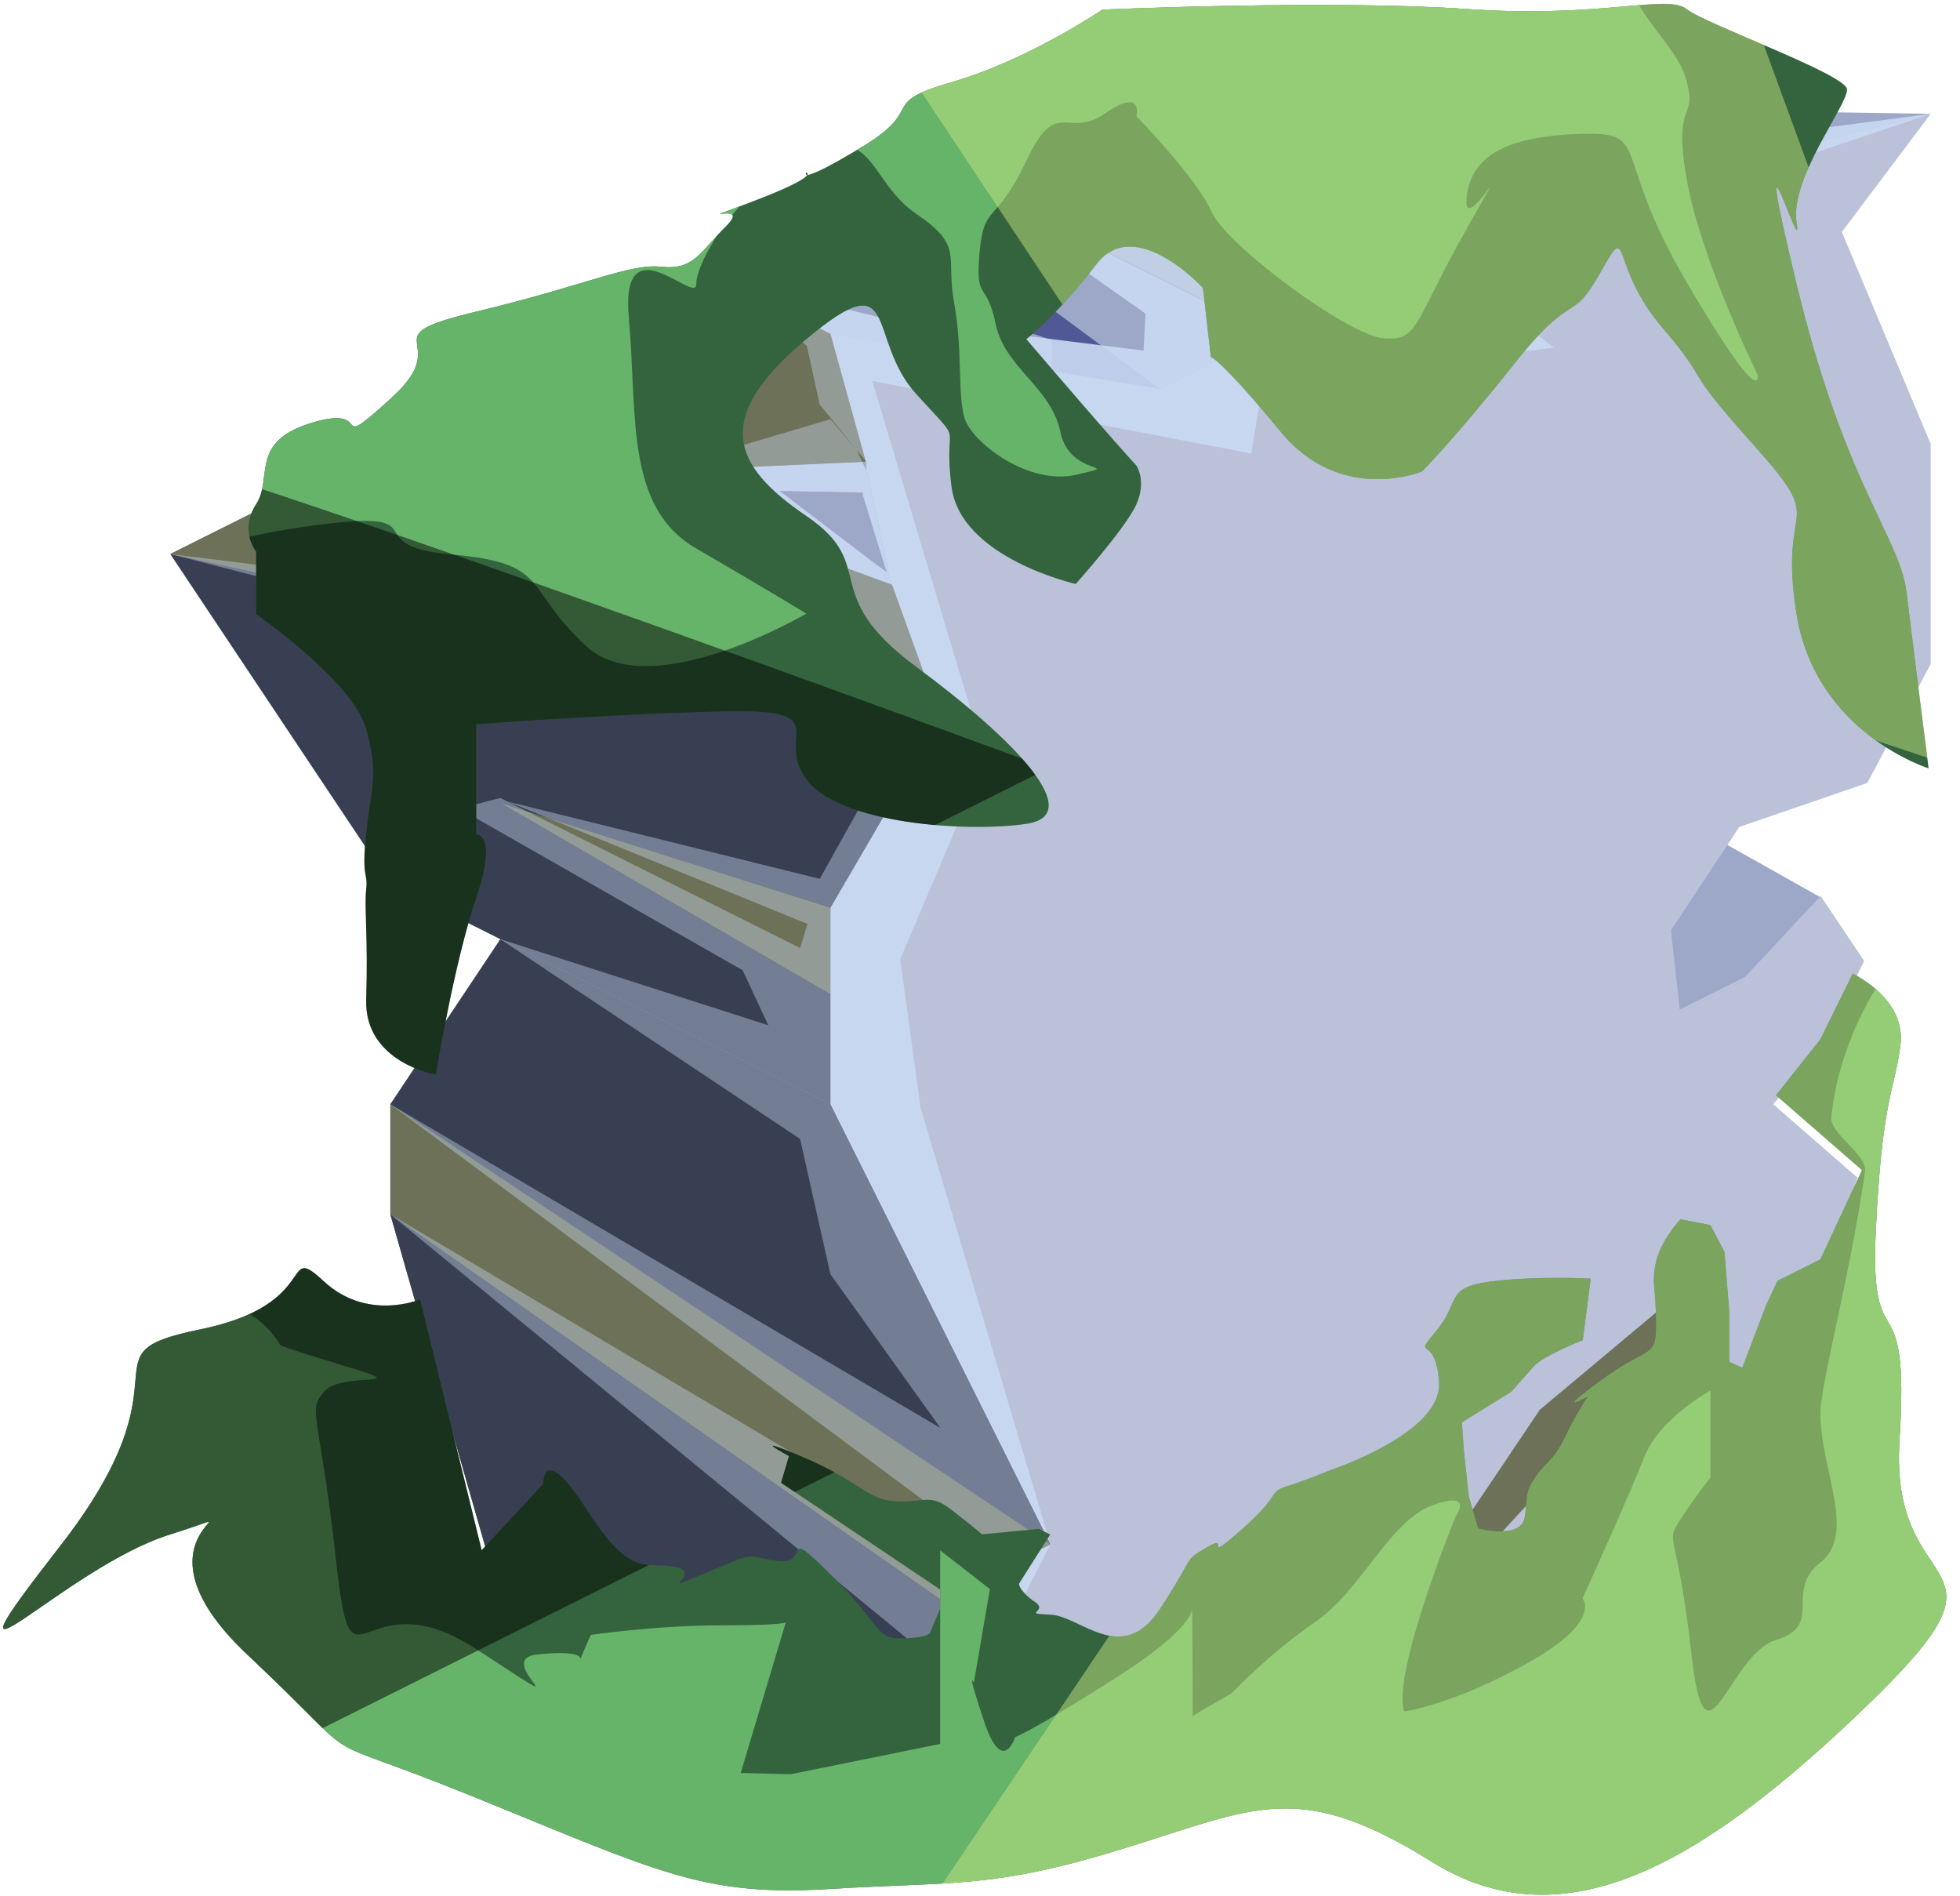 <?xml version="1.0" encoding="UTF-8" standalone="no"?><!DOCTYPE svg PUBLIC "-//W3C//DTD SVG 1.1//EN" "http://www.w3.org/Graphics/SVG/1.1/DTD/svg11.dtd"><svg width="100%" height="100%" viewBox="0 0 91 88" version="1.1" xmlns="http://www.w3.org/2000/svg" xmlns:xlink="http://www.w3.org/1999/xlink" xml:space="preserve" xmlns:serif="http://www.serif.com/" style="fill-rule:evenodd;clip-rule:evenodd;stroke-linejoin:round;stroke-miterlimit:1.414;"><g id="Runestone_mossy_4"><g id="F_Runestone_grass_runes_4"><g id="F_Runestone_runes_4"><g><g><path d="M69.817,4.978l19.822,0.306l-20.434,5.108l-23.436,-6.609l24.048,1.195Z" style="fill:#9da8c9;"/><clipPath id="_clip1"><path d="M69.817,4.978l19.822,0.306l-20.434,5.108l-23.436,-6.609l24.048,1.195Z"/></clipPath><g clip-path="url(#_clip1)"><path d="M45.843,3.82l23.362,4.146l20.434,-2.682l-18.32,6.165l-2.114,2.453l2.952,2.236l-5.594,0.683l-2.467,2.242l-5.108,-3.562l-0.889,5.553l-17.598,-3.367l5.248,17.548l-3.954,9.296l0.943,6.876l6.033,20.287l-2.082,4.068l0.641,5.429l-24.102,-6.942l20.434,3.566l-1.612,-1.806l-23.93,-19.64l24.704,14.651l1.548,-0.258l-26.252,-19.502l25.542,15.029l-5.108,-7.14l-1.407,-6.28l-13.919,-9.271l12.442,3.996l-1.19,-2.553l-13.152,-7.502l1.9,-0.498l13.919,6.968l0.344,-1.118l-13.931,-5.684l14.501,3.59l3.571,-6.401l-33.729,-8.678l32.759,4.054l-2.108,-2.33l-5.109,-1.239l0,-5.23l5.109,-1.514l1.698,1.999l-0.177,1.402l-3.876,-0.07l4.299,3.276l0.669,0.494l-1.109,-3.584l0.15,-1.17l-0.431,-0.907l-1.724,-2.127l-0.596,-2.723l-4.012,-3.103l7.516,1.812l12.133,1.517l0.088,-1.718l-9.52,-6.719l17.295,6.678l0.505,-1.104l3.947,1.145l0.78,-2.657l-20.346,-8.08Z" style="fill:#cadaf3;fill-opacity:0.9;"/></g><path d="M69.205,71.694l-5.109,-2.554l10.217,-15.325l5.871,4.799l-3.316,6.695l-7.663,6.385Z" style="fill:#6c7157;"/><clipPath id="_clip2"><path d="M69.205,71.694l-5.109,-2.554l10.217,-15.325l5.871,4.799l-3.316,6.695l-7.663,6.385Z"/></clipPath><g clip-path="url(#_clip2)"><path d="M45.843,3.82l23.362,4.146l20.434,-2.682l-18.32,6.165l-2.114,2.453l2.952,2.236l-5.594,0.683l-2.467,2.242l-5.108,-3.562l-0.889,5.553l-17.598,-3.367l5.248,17.548l-3.954,9.296l0.943,6.876l6.033,20.287l-2.082,4.068l0.641,5.429l-24.102,-6.942l20.434,3.566l-1.612,-1.806l-23.93,-19.64l24.704,14.651l1.548,-0.258l-26.252,-19.502l25.542,15.029l-5.108,-7.14l-1.407,-6.28l-13.919,-9.271l12.442,3.996l-1.19,-2.553l-13.152,-7.502l1.9,-0.498l13.919,6.968l0.344,-1.118l-13.931,-5.684l14.501,3.59l3.571,-6.401l-33.729,-8.678l32.759,4.054l-2.108,-2.33l-5.109,-1.239l0,-5.23l5.109,-1.514l1.698,1.999l-0.177,1.402l-3.876,-0.07l4.299,3.276l0.669,0.494l-1.109,-3.584l0.15,-1.17l-0.431,-0.907l-1.724,-2.127l-0.596,-2.723l-4.012,-3.103l7.516,1.812l12.133,1.517l0.088,-1.718l-9.52,-6.719l17.295,6.678l0.505,-1.104l3.947,1.145l0.78,-2.657l-20.346,-8.08Z" style="fill:#cadaf3;fill-opacity:0.9;"/></g><path d="M84.53,41.657l-7.795,-4.379l-8.18,4.09l10.867,8.418l5.108,-8.129Z" style="fill:#9da8c9;"/><clipPath id="_clip3"><path d="M84.53,41.657l-7.795,-4.379l-8.18,4.09l10.867,8.418l5.108,-8.129Z"/></clipPath><g clip-path="url(#_clip3)"><path d="M45.843,3.82l23.362,4.146l20.434,-2.682l-18.32,6.165l-2.114,2.453l2.952,2.236l-5.594,0.683l-2.467,2.242l-5.108,-3.562l-0.889,5.553l-17.598,-3.367l5.248,17.548l-3.954,9.296l0.943,6.876l6.033,20.287l-2.082,4.068l0.641,5.429l-24.102,-6.942l20.434,3.566l-1.612,-1.806l-23.93,-19.64l24.704,14.651l1.548,-0.258l-26.252,-19.502l25.542,15.029l-5.108,-7.14l-1.407,-6.28l-13.919,-9.271l12.442,3.996l-1.19,-2.553l-13.152,-7.502l1.9,-0.498l13.919,6.968l0.344,-1.118l-13.931,-5.684l14.501,3.59l3.571,-6.401l-33.729,-8.678l32.759,4.054l-2.108,-2.33l-5.109,-1.239l0,-5.23l5.109,-1.514l1.698,1.999l-0.177,1.402l-3.876,-0.07l4.299,3.276l0.669,0.494l-1.109,-3.584l0.15,-1.17l-0.431,-0.907l-1.724,-2.127l-0.596,-2.723l-4.012,-3.103l7.516,1.812l12.133,1.517l0.088,-1.718l-9.52,-6.719l17.295,6.678l0.505,-1.104l3.947,1.145l0.78,-2.657l-20.346,-8.08Z" style="fill:#cadaf3;fill-opacity:0.9;"/></g><path d="M43.662,7.838l-10.217,5.108l-25.542,12.772l28.069,3.817l6.39,1.254l11.517,-12.734l5.109,-2.554l-15.326,-7.663Z" style="fill:#9da8c9;"/><clipPath id="_clip4"><path d="M43.662,7.838l-10.217,5.108l-25.542,12.772l28.069,3.817l6.39,1.254l11.517,-12.734l5.109,-2.554l-15.326,-7.663Z"/></clipPath><g clip-path="url(#_clip4)"><path d="M67.899,79.85l-1.96,-9.995l5.98,-11.069l7.577,-3.788l-6.123,-2.048l-2.104,3.043l-0.404,-14.339l13.739,-12.438l-5.108,2.956l-5.109,2.34l-13.166,16.456l2.949,6.584l1.444,4.386l-1.444,7.794l-11.562,8.926l-13.98,3.142l-20.435,-3.325l20.435,-3.043l-10.217,-1.637l0,-6.157l-2.864,2.709l-7.354,-9.236l-3.729,-15.762l17.402,11.376l4.121,4.701l-0.319,-4.949l-2.149,-4.034l-13.599,-6.799l-4.272,-4.7l5.058,-5.124l11.419,1.995l-2.775,-2.782l-6.048,-1.383l-5.109,-3.079l0,1.847l-6.385,0.23l-7.387,-6.524l12.022,-7.761l10.29,6.822l0.046,-3.48l4.17,-1.198l-6.633,-7.176l14.312,-0.986l10.217,3.448l0,2.094l-2.755,7.837l-2.354,22.703l1.723,4.878l1.082,-9.676l2.304,-14.174l13.721,-6.861l-8.613,-4.461l-13.524,-10.013l8.416,-9.316l19.411,4.597l29.873,-0.389l-25.294,11.673l-1.724,6.773l3.276,0.334l0,-5.108l15.326,-5.201l19.255,-12.09l-80.557,-4.781l-32.159,44.306l19.562,50.649l52.085,-9.717" style="fill:#303880;fill-opacity:0.7;"/><path d="M45.843,3.82l23.362,4.146l20.434,-2.682l-18.32,6.165l-2.114,2.453l2.952,2.236l-5.594,0.683l-2.467,2.242l-5.108,-3.562l-0.889,5.553l-17.598,-3.367l5.248,17.548l-3.954,9.296l0.943,6.876l6.033,20.287l-2.082,4.068l0.641,5.429l-24.102,-6.942l20.434,3.566l-1.612,-1.806l-23.93,-19.64l24.704,14.651l1.548,-0.258l-26.252,-19.502l25.542,15.029l-5.108,-7.14l-1.407,-6.28l-13.919,-9.271l12.442,3.996l-1.19,-2.553l-13.152,-7.502l1.9,-0.498l13.919,6.968l0.344,-1.118l-13.931,-5.684l14.501,3.59l3.571,-6.401l-33.729,-8.678l32.759,4.054l-2.108,-2.33l-5.109,-1.239l0,-5.23l5.109,-1.514l1.698,1.999l-0.177,1.402l-3.876,-0.07l4.299,3.276l0.669,0.494l-1.109,-3.584l0.15,-1.17l-0.431,-0.907l-1.724,-2.127l-0.596,-2.723l-4.012,-3.103l7.516,1.812l12.133,1.517l0.088,-1.718l-9.52,-6.719l17.295,6.678l0.505,-1.104l3.947,1.145l0.78,-2.657l-20.346,-8.08Z" style="fill:#cadaf3;fill-opacity:0.9;"/></g><path d="M89.639,5.284l-20.434,5.108l-10.217,5.109l-5.109,2.554l-15.325,-2.554l-8.822,6.915l6.238,7.118l-14.466,7.034l17.05,14.692l5.108,12.772l-5.108,-2.555l5.108,12.772l3.753,6.985l2.172,-2.841l9.401,-1.59l7.325,-3.663l5.18,-7.698l7.929,-6.634l-5.109,7.345l-5.108,5.541l13.112,-6.556l3.926,-10.467l-3.918,-3.411l2.205,-2.554l2.021,-4.098l-2.021,-3.013l-3.514,3.76l-3.025,1.512l-0.411,-3.678l3.173,-4.802l5.941,-2.041l2.945,-5.52l0,-10.217l-4.124,-9.84l4.124,-5.485Z" style="fill:#bac1d8;"/><clipPath id="_clip5"><path d="M89.639,5.284l-20.434,5.108l-10.217,5.109l-5.109,2.554l-15.325,-2.554l-8.822,6.915l6.238,7.118l-14.466,7.034l17.05,14.692l5.108,12.772l-5.108,-2.555l5.108,12.772l3.753,6.985l2.172,-2.841l9.401,-1.59l7.325,-3.663l5.18,-7.698l7.929,-6.634l-5.109,7.345l-5.108,5.541l13.112,-6.556l3.926,-10.467l-3.918,-3.411l2.205,-2.554l2.021,-4.098l-2.021,-3.013l-3.514,3.76l-3.025,1.512l-0.411,-3.678l3.173,-4.802l5.941,-2.041l2.945,-5.52l0,-10.217l-4.124,-9.84l4.124,-5.485Z"/></clipPath><g clip-path="url(#_clip5)"><path d="M45.843,3.82l23.362,4.146l20.434,-2.682l-18.32,6.165l-2.114,2.453l2.952,2.236l-5.594,0.683l-2.467,2.242l-5.108,-3.562l-0.889,5.553l-17.598,-3.367l5.248,17.548l-3.954,9.296l0.943,6.876l6.033,20.287l-2.082,4.068l0.641,5.429l-24.102,-6.942l20.434,3.566l-1.612,-1.806l-23.93,-19.64l24.704,14.651l1.548,-0.258l-26.252,-19.502l25.542,15.029l-5.108,-7.14l-1.407,-6.28l-13.919,-9.271l12.442,3.996l-1.19,-2.553l-13.152,-7.502l1.9,-0.498l13.919,6.968l0.344,-1.118l-13.931,-5.684l14.501,3.59l3.571,-6.401l-33.729,-8.678l32.759,4.054l-2.108,-2.33l-5.109,-1.239l0,-5.23l5.109,-1.514l1.698,1.999l-0.177,1.402l-3.876,-0.07l4.299,3.276l0.669,0.494l-1.109,-3.584l0.15,-1.17l-0.431,-0.907l-1.724,-2.127l-0.596,-2.723l-4.012,-3.103l7.516,1.812l12.133,1.517l0.088,-1.718l-9.52,-6.719l17.295,6.678l0.505,-1.104l3.947,1.145l0.78,-2.657l-20.346,-8.08Z" style="fill:#cadaf3;fill-opacity:0.9;"/></g><path d="M40.155,21.41l1.208,5.712l-13.026,0.652l1.894,-9.162l6.492,1.082l3.432,1.716Z" style="fill:#9da8c9;"/><clipPath id="_clip6"><path d="M40.155,21.41l1.208,5.712l-13.026,0.652l1.894,-9.162l6.492,1.082l3.432,1.716Z"/></clipPath><g clip-path="url(#_clip6)"><path d="M45.843,3.82l23.362,4.146l20.434,-2.682l-18.32,6.165l-2.114,2.453l2.952,2.236l-5.594,0.683l-2.467,2.242l-5.108,-3.562l-0.889,5.553l-17.598,-3.367l5.248,17.548l-3.954,9.296l0.943,6.876l6.033,20.287l-2.082,4.068l0.641,5.429l-24.102,-6.942l20.434,3.566l-1.612,-1.806l-23.93,-19.64l24.704,14.651l1.548,-0.258l-26.252,-19.502l25.542,15.029l-5.108,-7.14l-1.407,-6.28l-13.919,-9.271l12.442,3.996l-1.19,-2.553l-13.152,-7.502l1.9,-0.498l13.919,6.968l0.344,-1.118l-13.931,-5.684l14.501,3.59l3.571,-6.401l-33.729,-8.678l32.759,4.054l-2.108,-2.33l-5.109,-1.239l0,-5.23l5.109,-1.514l1.698,1.999l-0.177,1.402l-3.876,-0.07l4.299,3.276l0.669,0.494l-1.109,-3.584l0.15,-1.17l-0.431,-0.907l-1.724,-2.127l-0.596,-2.723l-4.012,-3.103l7.516,1.812l12.133,1.517l0.088,-1.718l-9.52,-6.719l17.295,6.678l0.505,-1.104l3.947,1.145l0.78,-2.657l-20.346,-8.08Z" style="fill:#cadaf3;fill-opacity:0.9;"/></g><path d="M38.554,42.067l0,4.085l-18.262,-6.195l-0.809,-9.812l19.071,11.922Z" style="fill:#6c7157;"/><clipPath id="_clip7"><path d="M38.554,42.067l0,4.085l-18.262,-6.195l-0.809,-9.812l19.071,11.922Z"/></clipPath><g clip-path="url(#_clip7)"><path d="M45.843,3.82l23.362,4.146l20.434,-2.682l-18.32,6.165l-2.114,2.453l2.952,2.236l-5.594,0.683l-2.467,2.242l-5.108,-3.562l-0.889,5.553l-17.598,-3.367l5.248,17.548l-3.954,9.296l0.943,6.876l6.033,20.287l-2.082,4.068l0.641,5.429l-24.102,-6.942l20.434,3.566l-1.612,-1.806l-23.93,-19.64l24.704,14.651l1.548,-0.258l-26.252,-19.502l25.542,15.029l-5.108,-7.14l-1.407,-6.28l-13.919,-9.271l12.442,3.996l-1.19,-2.553l-13.152,-7.502l1.9,-0.498l13.919,6.968l0.344,-1.118l-13.931,-5.684l14.501,3.59l3.571,-6.401l-33.729,-8.678l32.759,4.054l-2.108,-2.33l-5.109,-1.239l0,-5.23l5.109,-1.514l1.698,1.999l-0.177,1.402l-3.876,-0.07l4.299,3.276l0.669,0.494l-1.109,-3.584l0.15,-1.17l-0.431,-0.907l-1.724,-2.127l-0.596,-2.723l-4.012,-3.103l7.516,1.812l12.133,1.517l0.088,-1.718l-9.52,-6.719l17.295,6.678l0.505,-1.104l3.947,1.145l0.78,-2.657l-20.346,-8.08Z" style="fill:#cadaf3;fill-opacity:0.4;"/></g><path d="M33.445,12.946l5.109,2.555l1.643,5.93l-5.669,0.256l0.752,3.207l6.135,2.255l2.247,6.232l-35.759,-7.663l25.542,-12.772Z" style="fill:#6c7157;"/><clipPath id="_clip8"><path d="M33.445,12.946l5.109,2.555l1.643,5.93l-5.669,0.256l0.752,3.207l6.135,2.255l2.247,6.232l-35.759,-7.663l25.542,-12.772Z"/></clipPath><g clip-path="url(#_clip8)"><path d="M67.899,79.85l-1.96,-9.995l5.98,-11.069l7.577,-3.788l-6.123,-2.048l-2.104,3.043l-0.404,-14.339l13.739,-12.438l-5.108,2.956l-5.109,2.34l-13.166,16.456l2.949,6.584l1.444,4.386l-1.444,7.794l-11.562,8.926l-13.98,3.142l-20.435,-3.325l20.435,-3.043l-10.217,-1.637l0,-6.157l-2.864,2.709l-7.354,-9.236l-3.729,-15.762l17.402,11.376l4.121,4.701l-0.319,-4.949l-2.149,-4.034l-13.599,-6.799l-4.272,-4.7l5.058,-5.124l11.419,1.995l-2.775,-2.782l-6.048,-1.383l-5.109,-3.079l0,1.847l-6.385,0.23l-7.387,-6.524l12.022,-7.761l10.29,6.822l0.046,-3.48l4.17,-1.198l-6.633,-7.176l14.312,-0.986l10.217,3.448l0,2.094l-2.755,7.837l-2.354,22.703l1.723,4.878l1.082,-9.676l2.304,-14.174l13.721,-6.861l-8.613,-4.461l-13.524,-10.013l8.416,-9.316l19.411,4.597l29.873,-0.389l-25.294,11.673l-1.724,6.773l3.276,0.334l0,-5.108l15.326,-5.201l19.255,-12.09l-80.557,-4.781l-32.159,44.306l19.562,50.649l52.085,-9.717" style="fill:#303880;fill-opacity:0.7;"/><path d="M45.843,3.82l23.362,4.146l20.434,-2.682l-18.32,6.165l-2.114,2.453l2.952,2.236l-5.594,0.683l-2.467,2.242l-5.108,-3.562l-0.889,5.553l-17.598,-3.367l5.248,17.548l-3.954,9.296l0.943,6.876l6.033,20.287l-2.082,4.068l0.641,5.429l-24.102,-6.942l20.434,3.566l-1.612,-1.806l-23.93,-19.64l24.704,14.651l1.548,-0.258l-26.252,-19.502l25.542,15.029l-5.108,-7.14l-1.407,-6.28l-13.919,-9.271l12.442,3.996l-1.19,-2.553l-13.152,-7.502l1.9,-0.498l13.919,6.968l0.344,-1.118l-13.931,-5.684l14.501,3.59l3.571,-6.401l-33.729,-8.678l32.759,4.054l-2.108,-2.33l-5.109,-1.239l0,-5.23l5.109,-1.514l1.698,1.999l-0.177,1.402l-3.876,-0.07l4.299,3.276l0.669,0.494l-1.109,-3.584l0.15,-1.17l-0.431,-0.907l-1.724,-2.127l-0.596,-2.723l-4.012,-3.103l7.516,1.812l12.133,1.517l0.088,-1.718l-9.52,-6.719l17.295,6.678l0.505,-1.104l3.947,1.145l0.78,-2.657l-20.346,-8.08Z" style="fill:#cadaf3;fill-opacity:0.4;"/></g><path d="M7.903,25.718l35.759,7.663l-5.108,8.757l-15.326,-4.866l15.326,8.88l0,5.108l-20.434,-10.217l-5.109,-7.662l-5.108,-7.663Z" style="fill:#393f53;"/><clipPath id="_clip9"><path d="M7.903,25.718l35.759,7.663l-5.108,8.757l-15.326,-4.866l15.326,8.88l0,5.108l-20.434,-10.217l-5.109,-7.662l-5.108,-7.663Z"/></clipPath><g clip-path="url(#_clip9)"><path d="M45.843,3.82l23.362,4.146l20.434,-2.682l-18.32,6.165l-2.114,2.453l2.952,2.236l-5.594,0.683l-2.467,2.242l-5.108,-3.562l-0.889,5.553l-17.598,-3.367l5.248,17.548l-3.954,9.296l0.943,6.876l6.033,20.287l-2.082,4.068l0.641,5.429l-24.102,-6.942l20.434,3.566l-1.612,-1.806l-23.93,-19.64l24.704,14.651l1.548,-0.258l-26.252,-19.502l25.542,15.029l-5.108,-7.14l-1.407,-6.28l-13.919,-9.271l12.442,3.996l-1.19,-2.553l-13.152,-7.502l1.9,-0.498l13.919,6.968l0.344,-1.118l-13.931,-5.684l14.501,3.59l3.571,-6.401l-33.729,-8.678l32.759,4.054l-2.108,-2.33l-5.109,-1.239l0,-5.23l5.109,-1.514l1.698,1.999l-0.177,1.402l-3.876,-0.07l4.299,3.276l0.669,0.494l-1.109,-3.584l0.15,-1.17l-0.431,-0.907l-1.724,-2.127l-0.596,-2.723l-4.012,-3.103l7.516,1.812l12.133,1.517l0.088,-1.718l-9.52,-6.719l17.295,6.678l0.505,-1.104l3.947,1.145l0.78,-2.657l-20.346,-8.08Z" style="fill:#cadaf3;fill-opacity:0.4;"/></g><path d="M47.286,81.169l-24.058,-6.92l-5.108,-17.88l0,-5.109l30.651,20.434l-5.109,2.555l3.624,6.92Z" style="fill:#6c7157;"/><clipPath id="_clip10"><path d="M47.286,81.169l-24.058,-6.92l-5.108,-17.88l0,-5.109l30.651,20.434l-5.109,2.555l3.624,6.92Z"/></clipPath><g clip-path="url(#_clip10)"><path d="M45.843,3.82l23.362,4.146l20.434,-2.682l-18.32,6.165l-2.114,2.453l2.952,2.236l-5.594,0.683l-2.467,2.242l-5.108,-3.562l-0.889,5.553l-17.598,-3.367l5.248,17.548l-3.954,9.296l0.943,6.876l6.033,20.287l-2.082,4.068l0.641,5.429l-24.102,-6.942l20.434,3.566l-1.612,-1.806l-23.93,-19.64l24.704,14.651l1.548,-0.258l-26.252,-19.502l25.542,15.029l-5.108,-7.14l-1.407,-6.28l-13.919,-9.271l12.442,3.996l-1.19,-2.553l-13.152,-7.502l1.9,-0.498l13.919,6.968l0.344,-1.118l-13.931,-5.684l14.501,3.59l3.571,-6.401l-33.729,-8.678l32.759,4.054l-2.108,-2.33l-5.109,-1.239l0,-5.23l5.109,-1.514l1.698,1.999l-0.177,1.402l-3.876,-0.07l4.299,3.276l0.669,0.494l-1.109,-3.584l0.15,-1.17l-0.431,-0.907l-1.724,-2.127l-0.596,-2.723l-4.012,-3.103l7.516,1.812l12.133,1.517l0.088,-1.718l-9.52,-6.719l17.295,6.678l0.505,-1.104l3.947,1.145l0.78,-2.657l-20.346,-8.08Z" style="fill:#cadaf3;fill-opacity:0.4;"/></g><path d="M18.12,41.043l5.108,2.555l-5.108,7.662l30.651,20.434l-10.217,-20.434l-20.434,-10.217Z" style="fill:#393f53;"/><clipPath id="_clip11"><path d="M18.12,41.043l5.108,2.555l-5.108,7.662l30.651,20.434l-10.217,-20.434l-20.434,-10.217Z"/></clipPath><g clip-path="url(#_clip11)"><path d="M45.843,3.82l23.362,4.146l20.434,-2.682l-18.32,6.165l-2.114,2.453l2.952,2.236l-5.594,0.683l-2.467,2.242l-5.108,-3.562l-0.889,5.553l-17.598,-3.367l5.248,17.548l-3.954,9.296l0.943,6.876l6.033,20.287l-2.082,4.068l0.641,5.429l-24.102,-6.942l20.434,3.566l-1.612,-1.806l-23.93,-19.64l24.704,14.651l1.548,-0.258l-26.252,-19.502l25.542,15.029l-5.108,-7.14l-1.407,-6.28l-13.919,-9.271l12.442,3.996l-1.19,-2.553l-13.152,-7.502l1.9,-0.498l13.919,6.968l0.344,-1.118l-13.931,-5.684l14.501,3.59l3.571,-6.401l-33.729,-8.678l32.759,4.054l-2.108,-2.33l-5.109,-1.239l0,-5.23l5.109,-1.514l1.698,1.999l-0.177,1.402l-3.876,-0.07l4.299,3.276l0.669,0.494l-1.109,-3.584l0.15,-1.17l-0.431,-0.907l-1.724,-2.127l-0.596,-2.723l-4.012,-3.103l7.516,1.812l12.133,1.517l0.088,-1.718l-9.52,-6.719l17.295,6.678l0.505,-1.104l3.947,1.145l0.78,-2.657l-20.346,-8.08Z" style="fill:#cadaf3;fill-opacity:0.4;"/></g><path d="M18.12,56.369l25.542,17.88l3.205,6.711l-23.639,-6.711l-5.108,-17.88Z" style="fill:#393f53;"/><clipPath id="_clip12"><path d="M18.12,56.369l25.542,17.88l3.205,6.711l-23.639,-6.711l-5.108,-17.88Z"/></clipPath><g clip-path="url(#_clip12)"><path d="M45.843,3.82l23.362,4.146l20.434,-2.682l-18.32,6.165l-2.114,2.453l2.952,2.236l-5.594,0.683l-2.467,2.242l-5.108,-3.562l-0.889,5.553l-17.598,-3.367l5.248,17.548l-3.954,9.296l0.943,6.876l6.033,20.287l-2.082,4.068l0.641,5.429l-24.102,-6.942l20.434,3.566l-1.612,-1.806l-23.93,-19.64l24.704,14.651l1.548,-0.258l-26.252,-19.502l25.542,15.029l-5.108,-7.14l-1.407,-6.28l-13.919,-9.271l12.442,3.996l-1.19,-2.553l-13.152,-7.502l1.9,-0.498l13.919,6.968l0.344,-1.118l-13.931,-5.684l14.501,3.59l3.571,-6.401l-33.729,-8.678l32.759,4.054l-2.108,-2.33l-5.109,-1.239l0,-5.23l5.109,-1.514l1.698,1.999l-0.177,1.402l-3.876,-0.07l4.299,3.276l0.669,0.494l-1.109,-3.584l0.15,-1.17l-0.431,-0.907l-1.724,-2.127l-0.596,-2.723l-4.012,-3.103l7.516,1.812l12.133,1.517l0.088,-1.718l-9.52,-6.719l17.295,6.678l0.505,-1.104l3.947,1.145l0.78,-2.657l-20.346,-8.08Z" style="fill:#cadaf3;fill-opacity:0.4;"/></g><path d="M45.791,3.794l-2.129,4.044l20.434,10.217l0,-2.297l5.974,0.175l-3.32,-1.66l2.455,-3.881l-23.414,-6.598Z" style="fill:#6c7157;"/><clipPath id="_clip13"><path d="M45.791,3.794l-2.129,4.044l20.434,10.217l0,-2.297l5.974,0.175l-3.32,-1.66l2.455,-3.881l-23.414,-6.598Z"/></clipPath><g clip-path="url(#_clip13)"><path d="M45.843,3.82l23.362,4.146l20.434,-2.682l-18.32,6.165l-2.114,2.453l2.952,2.236l-5.594,0.683l-2.467,2.242l-5.108,-3.562l-0.889,5.553l-17.598,-3.367l5.248,17.548l-3.954,9.296l0.943,6.876l6.033,20.287l-2.082,4.068l0.641,5.429l-24.102,-6.942l20.434,3.566l-1.612,-1.806l-23.93,-19.64l24.704,14.651l1.548,-0.258l-26.252,-19.502l25.542,15.029l-5.108,-7.14l-1.407,-6.28l-13.919,-9.271l12.442,3.996l-1.19,-2.553l-13.152,-7.502l1.9,-0.498l13.919,6.968l0.344,-1.118l-13.931,-5.684l14.501,3.59l3.571,-6.401l-33.729,-8.678l32.759,4.054l-2.108,-2.33l-5.109,-1.239l0,-5.23l5.109,-1.514l1.698,1.999l-0.177,1.402l-3.876,-0.07l4.299,3.276l0.669,0.494l-1.109,-3.584l0.15,-1.17l-0.431,-0.907l-1.724,-2.127l-0.596,-2.723l-4.012,-3.103l7.516,1.812l12.133,1.517l0.088,-1.718l-9.52,-6.719l17.295,6.678l0.505,-1.104l3.947,1.145l0.78,-2.657l-20.346,-8.08Z" style="fill:#cadaf3;fill-opacity:0.9;"/></g></g></g></g><path d="M86.021,45.198c0,0 2.482,1.153 2.213,3.31c-0.27,2.156 -0.855,2.424 -1.147,8.67c-0.291,6.247 1.6,1.941 1.103,9.666c-0.496,7.724 6.064,5.028 -1.484,12.307c-7.549,7.279 -14.019,11.144 -20.22,7.279c-6.2,-3.864 -8.177,-2.516 -14.288,-0.629c-6.111,1.888 -7.81,1.528 -13.655,1.888c-5.846,0.359 -7.931,-0.773 -16.369,-4.206c-8.438,-3.433 -4.574,-0.917 -10.685,-6.668c-6.11,-5.751 1.342,-7.119 -3.597,-5.581c-4.94,1.537 -11.479,8.726 -5.109,0.549c6.37,-8.178 0.801,-8.902 6.506,-10.068c5.705,-1.165 3.72,-4.114 5.746,-2.235c2.026,1.878 4.471,0.838 4.471,0.838l2.857,11.644l2.858,-3.082c0,0 -0.046,-2.024 2.024,1.197c2.071,3.22 2.672,2.385 4.097,2.665c1.424,0.279 -1.198,1.384 1.424,0.279c2.623,-1.104 1.691,-0.76 3.33,-0.564c1.639,0.196 0.079,-1.736 2.447,0.61c2.367,2.347 2.091,2.991 3.241,2.991c1.151,0 1.381,-0.23 1.381,-0.23l0.486,-1.15l0,-0.89l-7.388,-4.954l0.368,-1.242c0,0 -2.07,-1.104 0.644,0.046c2.715,1.15 2.979,2 4.342,2.058c1.364,0.059 1.548,-0.402 2.606,0.427c1.058,0.828 1.38,1.104 1.38,1.104l2.635,-0.254l0.522,0.261l-1.454,2.293c0,0 0.046,0.368 0.736,0.829c0.69,0.46 -0.681,0.552 0.718,0.598c1.398,0.046 3.343,2.438 5.108,-0.276c1.766,-2.715 1.029,-2.163 2.18,-2.853c1.15,-0.69 -0.322,0.874 1.61,-0.828c1.933,-1.703 1.15,-1.703 2.163,-2.025c1.012,-0.322 1.978,-0.736 1.978,-0.736c0,0 5.153,-1.702 5.015,-4.049c-0.138,-2.346 -1.288,-1.012 -0.138,-2.392c1.15,-1.381 0.389,-2.025 2.518,-2.301c2.129,-0.276 4.66,-0.138 4.66,-0.138l-0.368,2.853c0,0 -1.841,0.736 -2.255,1.196c-0.414,0.46 -1.058,1.196 -1.058,1.196l-2.301,1.427l0.092,1.288l0.23,2.162l0.437,1.474c0,0 1.993,0.533 2.159,-0.516c0.165,-1.05 -0.019,-1.05 0.441,-1.786c0.46,-0.736 0.874,-0.782 1.427,-1.932c0.552,-1.15 1.058,-1.887 1.058,-1.887c0,0 -1.725,0.967 0.587,-0.736c2.311,-1.702 2.587,-0.966 2.587,-2.668c0,-1.703 -0.23,-1.841 0,-2.853c0.231,-1.012 1.131,-1.971 1.131,-1.971l1.39,0.269l0.654,1.242l0.23,2.898l0,2.209l0.598,0.276l1.105,-2.899l0.533,-1.141l1.989,-0.995l1.929,-4.144l-3.991,-3.474l2.062,-2.599l1.501,-3.047" style="fill:#33643d;"/><clipPath id="_clip14"><path d="M86.021,45.198c0,0 2.482,1.153 2.213,3.31c-0.27,2.156 -0.855,2.424 -1.147,8.67c-0.291,6.247 1.6,1.941 1.103,9.666c-0.496,7.724 6.064,5.028 -1.484,12.307c-7.549,7.279 -14.019,11.144 -20.22,7.279c-6.2,-3.864 -8.177,-2.516 -14.288,-0.629c-6.111,1.888 -7.81,1.528 -13.655,1.888c-5.846,0.359 -7.931,-0.773 -16.369,-4.206c-8.438,-3.433 -4.574,-0.917 -10.685,-6.668c-6.11,-5.751 1.342,-7.119 -3.597,-5.581c-4.94,1.537 -11.479,8.726 -5.109,0.549c6.37,-8.178 0.801,-8.902 6.506,-10.068c5.705,-1.165 3.72,-4.114 5.746,-2.235c2.026,1.878 4.471,0.838 4.471,0.838l2.857,11.644l2.858,-3.082c0,0 -0.046,-2.024 2.024,1.197c2.071,3.22 2.672,2.385 4.097,2.665c1.424,0.279 -1.198,1.384 1.424,0.279c2.623,-1.104 1.691,-0.76 3.33,-0.564c1.639,0.196 0.079,-1.736 2.447,0.61c2.367,2.347 2.091,2.991 3.241,2.991c1.151,0 1.381,-0.23 1.381,-0.23l0.486,-1.15l0,-0.89l-7.388,-4.954l0.368,-1.242c0,0 -2.07,-1.104 0.644,0.046c2.715,1.15 2.979,2 4.342,2.058c1.364,0.059 1.548,-0.402 2.606,0.427c1.058,0.828 1.38,1.104 1.38,1.104l2.635,-0.254l0.522,0.261l-1.454,2.293c0,0 0.046,0.368 0.736,0.829c0.69,0.46 -0.681,0.552 0.718,0.598c1.398,0.046 3.343,2.438 5.108,-0.276c1.766,-2.715 1.029,-2.163 2.18,-2.853c1.15,-0.69 -0.322,0.874 1.61,-0.828c1.933,-1.703 1.15,-1.703 2.163,-2.025c1.012,-0.322 1.978,-0.736 1.978,-0.736c0,0 5.153,-1.702 5.015,-4.049c-0.138,-2.346 -1.288,-1.012 -0.138,-2.392c1.15,-1.381 0.389,-2.025 2.518,-2.301c2.129,-0.276 4.66,-0.138 4.66,-0.138l-0.368,2.853c0,0 -1.841,0.736 -2.255,1.196c-0.414,0.46 -1.058,1.196 -1.058,1.196l-2.301,1.427l0.092,1.288l0.23,2.162l0.437,1.474c0,0 1.993,0.533 2.159,-0.516c0.165,-1.05 -0.019,-1.05 0.441,-1.786c0.46,-0.736 0.874,-0.782 1.427,-1.932c0.552,-1.15 1.058,-1.887 1.058,-1.887c0,0 -1.725,0.967 0.587,-0.736c2.311,-1.702 2.587,-0.966 2.587,-2.668c0,-1.703 -0.23,-1.841 0,-2.853c0.231,-1.012 1.131,-1.971 1.131,-1.971l1.39,0.269l0.654,1.242l0.23,2.898l0,2.209l0.598,0.276l1.105,-2.899l0.533,-1.141l1.989,-0.995l1.929,-4.144l-3.991,-3.474l2.062,-2.599l1.501,-3.047"/></clipPath><g clip-path="url(#_clip14)"><path d="M93.922,40.752l0,61.302l-56.194,-5.638l27.944,-41.539l28.25,-14.125Z" style="fill:#c4e783;fill-opacity:0.5;"/><path d="M91.248,49.989l0.117,-3.429l-4.209,-0.761c0,0 -1.796,2.623 -2.129,6.077c-0.073,0.756 1.676,1.716 1.563,2.513c-0.677,4.749 -2.055,9.842 -2.07,11.178c-0.029,2.584 1.714,5.617 0,6.965c-1.714,1.347 0.195,2.92 -2.051,3.594c-2.247,0.674 -3.275,6.594 -3.94,0.657c-0.666,-5.936 -1.255,-5.095 -0.511,-6.246c0.744,-1.151 1.393,-1.937 1.393,-1.937l0,-2.475l0,-1.569c0,0 -2.37,1.278 -3.082,3.11c-0.713,1.833 -2.854,6.536 -2.854,6.536c0,0 0.95,1.05 -2.554,3.003c-3.505,1.954 -5.728,2.245 -5.728,2.245c0,0 0.584,1.751 0,0c-0.585,-1.751 2.379,-9.027 2.379,-9.027c0,0 0.92,-1.278 -1.078,-0.54c-1.998,0.739 -3.269,3.926 -5.442,5.422c-2.173,1.495 -3.858,3.292 -3.858,3.292l-1.818,1.053l-0.023,-5.12c0,0 0.429,0.826 -3.527,3.345c-3.955,2.52 -4.694,2.762 -4.694,2.762c0,0 -0.582,1.837 -1.438,-0.719c-0.856,-2.556 -0.48,-1.803 -0.48,-1.803l0.747,-4.348l-2.31,-1.797l0,8.986l-6.929,1.405l-2.331,-0.057l2.092,-6.992c0,0 -0.074,0.14 -3.049,0.14c-2.974,0 -6.004,0.442 -6.004,0.442l-0.501,1.146c0,0 0.273,-0.465 -1.974,-0.24c-2.246,0.225 2.696,3.37 -2.808,-0.225c-5.504,-3.594 -5.776,2.826 -6.539,-4.091c-0.762,-6.917 -1.364,-6.95 -0.558,-7.888c0.807,-0.939 4.401,-0.152 1.031,-1.163c-3.37,-1.011 -3.081,-1.011 -3.081,-1.011c0,0 -1.616,-3.035 -5.108,-1.406c-3.493,1.63 -1.531,0.515 -3.692,3.263c-2.16,2.748 -1.904,-3.105 -6.525,6.955c-4.622,10.059 -12.468,11.148 -4.276,13.187c8.192,2.039 3.939,3.387 19.601,3.387c15.662,0 74.691,4.828 74.691,4.828l6.278,-14.124l-2.721,-28.523Z" style="fill:#66b36a;"/><clipPath id="_clip15"><path d="M91.248,49.989l0.117,-3.429l-4.209,-0.761c0,0 -1.796,2.623 -2.129,6.077c-0.073,0.756 1.676,1.716 1.563,2.513c-0.677,4.749 -2.055,9.842 -2.07,11.178c-0.029,2.584 1.714,5.617 0,6.965c-1.714,1.347 0.195,2.92 -2.051,3.594c-2.247,0.674 -3.275,6.594 -3.94,0.657c-0.666,-5.936 -1.255,-5.095 -0.511,-6.246c0.744,-1.151 1.393,-1.937 1.393,-1.937l0,-2.475l0,-1.569c0,0 -2.37,1.278 -3.082,3.11c-0.713,1.833 -2.854,6.536 -2.854,6.536c0,0 0.95,1.05 -2.554,3.003c-3.505,1.954 -5.728,2.245 -5.728,2.245c0,0 0.584,1.751 0,0c-0.585,-1.751 2.379,-9.027 2.379,-9.027c0,0 0.92,-1.278 -1.078,-0.54c-1.998,0.739 -3.269,3.926 -5.442,5.422c-2.173,1.495 -3.858,3.292 -3.858,3.292l-1.818,1.053l-0.023,-5.12c0,0 0.429,0.826 -3.527,3.345c-3.955,2.52 -4.694,2.762 -4.694,2.762c0,0 -0.582,1.837 -1.438,-0.719c-0.856,-2.556 -0.48,-1.803 -0.48,-1.803l0.747,-4.348l-2.31,-1.797l0,8.986l-6.929,1.405l-2.331,-0.057l2.092,-6.992c0,0 -0.074,0.14 -3.049,0.14c-2.974,0 -6.004,0.442 -6.004,0.442l-0.501,1.146c0,0 0.273,-0.465 -1.974,-0.24c-2.246,0.225 2.696,3.37 -2.808,-0.225c-5.504,-3.594 -5.776,2.826 -6.539,-4.091c-0.762,-6.917 -1.364,-6.95 -0.558,-7.888c0.807,-0.939 4.401,-0.152 1.031,-1.163c-3.37,-1.011 -3.081,-1.011 -3.081,-1.011c0,0 -1.616,-3.035 -5.108,-1.406c-3.493,1.63 -1.531,0.515 -3.692,3.263c-2.16,2.748 -1.904,-3.105 -6.525,6.955c-4.622,10.059 -12.468,11.148 -4.276,13.187c8.192,2.039 3.939,3.387 19.601,3.387c15.662,0 74.691,4.828 74.691,4.828l6.278,-14.124l-2.721,-28.523Z"/></clipPath><g clip-path="url(#_clip15)"><path d="M93.922,40.752l0,61.302l-56.194,-5.638l27.944,-41.539l28.25,-14.125Z" style="fill:#c4e783;fill-opacity:0.5;"/></g><path d="M45.194,65.116l-38.117,19.058l-10.217,-10.217l17.381,-24.016l30.953,15.175Z" style="fill-opacity:0.5;"/></g></g><path d="M51.18,0.448c0,0 10.587,-0.47 16.907,-0.029c6.32,0.442 9.304,-0.716 10.217,0c0.913,0.716 7.388,3.023 7.449,3.725c0.062,0.702 -2.68,4.138 -2.34,6.2c0.34,2.061 -2.265,-6.539 0,2.847c2.264,9.385 4.791,11.722 5.108,14.333c0.317,2.611 1.022,8.144 1.022,8.144c0,0 -5.233,-1.624 -6.13,-7.152c-0.897,-5.528 1.577,-3.878 -1.997,-7.864c-3.573,-3.986 -1.799,-2.585 -4.267,-5.484c-2.467,-2.9 -1.416,-5.059 -2.835,-2.536c-1.419,2.522 -1.203,0.717 -3.991,4.231c-2.788,3.514 -4.301,5.023 -4.301,5.023c0,0 -3.758,1.555 -6.552,-1.833c-2.793,-3.387 -3.252,-3.482 -3.252,-3.482l-0.365,-3.203c0,0 -3.157,-3.446 -4.946,-1.105c-1.789,2.342 -3.254,3.482 -3.254,3.482c0,0 -4.076,-4.769 0,0c4.076,4.769 5.109,5.869 5.109,5.869c0,0 0.482,0.701 0,1.794c-0.483,1.092 -2.817,3.7 -2.817,3.7c0,0 -5.347,-1.203 -5.767,-4.517c-0.42,-3.314 0.727,-1.696 -1.633,-4.292c-2.361,-2.595 -0.711,-6.224 -5.109,-2.554c-4.398,3.67 -3.436,5.869 0,8.205c3.436,2.337 0.459,3.574 5.109,7.01c4.649,3.436 7.904,6.872 5.108,7.284c-2.796,0.413 -8.705,-0.007 -10.217,-2.065c-1.512,-2.058 1.518,-3.282 -3.914,-3.151c-5.432,0.131 -11.412,0.597 -11.412,0.597l0,5.108c0,0 1.031,-0.076 0,2.947c-1.03,3.024 -1.874,8.208 -1.874,8.208c0,0 -3.327,-0.563 -3.234,-3.492c0.093,-2.929 -0.093,-4.264 0,-5.108c0.093,-0.845 -0.23,-0.432 0,-2.631c0.23,-2.2 0.594,-2.612 0,-4.811c-0.595,-2.199 -5.109,-5.33 -5.109,-5.33l0,-2.916c0,0 -0.803,-0.948 0,-2.192c0.803,-1.244 -0.357,-2.909 2.628,-3.795c2.986,-0.885 0.649,1.589 3.673,-1.16c3.024,-2.749 -1.238,-2.749 3.916,-3.986c5.155,-1.237 7.102,-2.244 8.602,-2.084c1.501,0.16 1.776,-0.665 3.013,-1.902c1.237,-1.237 -2.048,0.111 1.175,-1.113c3.223,-1.223 2.536,-1.361 2.536,-1.361c0,0 -0.463,0.651 2.586,-1.186c3.049,-1.837 0.653,-1.994 4.187,-3.015c3.535,-1.021 6.971,-3.358 6.971,-3.358Z" style="fill:#33643d;"/><clipPath id="_clip16"><path d="M51.18,0.448c0,0 10.587,-0.47 16.907,-0.029c6.32,0.442 9.304,-0.716 10.217,0c0.913,0.716 7.388,3.023 7.449,3.725c0.062,0.702 -2.68,4.138 -2.34,6.2c0.34,2.061 -2.265,-6.539 0,2.847c2.264,9.385 4.791,11.722 5.108,14.333c0.317,2.611 1.022,8.144 1.022,8.144c0,0 -5.233,-1.624 -6.13,-7.152c-0.897,-5.528 1.577,-3.878 -1.997,-7.864c-3.573,-3.986 -1.799,-2.585 -4.267,-5.484c-2.467,-2.9 -1.416,-5.059 -2.835,-2.536c-1.419,2.522 -1.203,0.717 -3.991,4.231c-2.788,3.514 -4.301,5.023 -4.301,5.023c0,0 -3.758,1.555 -6.552,-1.833c-2.793,-3.387 -3.252,-3.482 -3.252,-3.482l-0.365,-3.203c0,0 -3.157,-3.446 -4.946,-1.105c-1.789,2.342 -3.254,3.482 -3.254,3.482c0,0 -4.076,-4.769 0,0c4.076,4.769 5.109,5.869 5.109,5.869c0,0 0.482,0.701 0,1.794c-0.483,1.092 -2.817,3.7 -2.817,3.7c0,0 -5.347,-1.203 -5.767,-4.517c-0.42,-3.314 0.727,-1.696 -1.633,-4.292c-2.361,-2.595 -0.711,-6.224 -5.109,-2.554c-4.398,3.67 -3.436,5.869 0,8.205c3.436,2.337 0.459,3.574 5.109,7.01c4.649,3.436 7.904,6.872 5.108,7.284c-2.796,0.413 -8.705,-0.007 -10.217,-2.065c-1.512,-2.058 1.518,-3.282 -3.914,-3.151c-5.432,0.131 -11.412,0.597 -11.412,0.597l0,5.108c0,0 1.031,-0.076 0,2.947c-1.03,3.024 -1.874,8.208 -1.874,8.208c0,0 -3.327,-0.563 -3.234,-3.492c0.093,-2.929 -0.093,-4.264 0,-5.108c0.093,-0.845 -0.23,-0.432 0,-2.631c0.23,-2.2 0.594,-2.612 0,-4.811c-0.595,-2.199 -5.109,-5.33 -5.109,-5.33l0,-2.916c0,0 -0.803,-0.948 0,-2.192c0.803,-1.244 -0.357,-2.909 2.628,-3.795c2.986,-0.885 0.649,1.589 3.673,-1.16c3.024,-2.749 -1.238,-2.749 3.916,-3.986c5.155,-1.237 7.102,-2.244 8.602,-2.084c1.501,0.16 1.776,-0.665 3.013,-1.902c1.237,-1.237 -2.048,0.111 1.175,-1.113c3.223,-1.223 2.536,-1.361 2.536,-1.361c0,0 -0.463,0.651 2.586,-1.186c3.049,-1.837 0.653,-1.994 4.187,-3.015c3.535,-1.021 6.971,-3.358 6.971,-3.358Z"/></clipPath><g clip-path="url(#_clip16)"><path d="M76.9,-11.522l17.752,48.425l-38.834,-12.989l-15.231,-22.941l36.313,-12.495" style="fill:#c4e783;fill-opacity:0.5;"/><path d="M75.056,-3.065c0.176,3.513 2.747,4.888 3.248,6.812c0.501,1.924 -0.638,0.824 0,4.535c0.639,3.711 3.298,9.112 3.298,9.112c0,0 0.325,1.883 -3.298,-4.301c-3.622,-6.185 -1.509,-7.01 -5.108,-6.872c-3.599,0.137 -4.969,1.237 -5.109,3.023c-0.14,1.787 2.476,-2.988 0,1.392c-2.476,4.381 -2.201,5.205 -3.851,5.068c-1.649,-0.137 -7.316,-4.334 -7.987,-5.878c-0.671,-1.544 -3.487,-4.43 -3.487,-4.43c0,0 0.342,-1.374 -1.445,-0.137c-1.787,1.237 -2.243,-0.825 -3.664,2.199c-1.421,3.023 -1.965,1.935 -2.174,4.266c-0.209,2.331 0.326,1.259 0.746,3.307c0.419,2.047 2.578,2.93 3.011,5.031c0.432,2.102 3.038,1.425 0.773,1.969c-2.265,0.545 -4.882,-1.506 -5.223,-2.611c-0.341,-1.105 -0.08,-3.138 -0.485,-5.351c-0.406,-2.213 0.466,-2.626 -1.756,-4.137c-2.223,-1.512 -1.948,-4.261 -5.109,-2.749c-3.161,1.512 -5.131,5.006 -5.109,6.008c0.023,1.001 -3.536,-2.956 -3.131,1.565c0.406,4.521 -0.19,8.782 3.131,10.706c3.322,1.924 5.109,3.024 5.109,3.024c0,0 -7.24,4.261 -10.217,1.512c-2.978,-2.749 -1.603,-3.849 -6.276,-4.261c-4.673,-0.412 -0.107,-2.26 -6.926,-1.267c-6.818,0.992 -12.341,4.046 -12.341,4.046c0,0 -15.309,-21.176 1.704,-24.691c17.013,-3.514 47.804,-13.676 51.856,-12.306c4.053,1.37 19.644,1.903 19.82,5.416Z" style="fill:#66b36a;"/><clipPath id="_clip17"><path d="M75.056,-3.065c0.176,3.513 2.747,4.888 3.248,6.812c0.501,1.924 -0.638,0.824 0,4.535c0.639,3.711 3.298,9.112 3.298,9.112c0,0 0.325,1.883 -3.298,-4.301c-3.622,-6.185 -1.509,-7.01 -5.108,-6.872c-3.599,0.137 -4.969,1.237 -5.109,3.023c-0.14,1.787 2.476,-2.988 0,1.392c-2.476,4.381 -2.201,5.205 -3.851,5.068c-1.649,-0.137 -7.316,-4.334 -7.987,-5.878c-0.671,-1.544 -3.487,-4.43 -3.487,-4.43c0,0 0.342,-1.374 -1.445,-0.137c-1.787,1.237 -2.243,-0.825 -3.664,2.199c-1.421,3.023 -1.965,1.935 -2.174,4.266c-0.209,2.331 0.326,1.259 0.746,3.307c0.419,2.047 2.578,2.93 3.011,5.031c0.432,2.102 3.038,1.425 0.773,1.969c-2.265,0.545 -4.882,-1.506 -5.223,-2.611c-0.341,-1.105 -0.08,-3.138 -0.485,-5.351c-0.406,-2.213 0.466,-2.626 -1.756,-4.137c-2.223,-1.512 -1.948,-4.261 -5.109,-2.749c-3.161,1.512 -5.131,5.006 -5.109,6.008c0.023,1.001 -3.536,-2.956 -3.131,1.565c0.406,4.521 -0.19,8.782 3.131,10.706c3.322,1.924 5.109,3.024 5.109,3.024c0,0 -7.24,4.261 -10.217,1.512c-2.978,-2.749 -1.603,-3.849 -6.276,-4.261c-4.673,-0.412 -0.107,-2.26 -6.926,-1.267c-6.818,0.992 -12.341,4.046 -12.341,4.046c0,0 -15.309,-21.176 1.704,-24.691c17.013,-3.514 47.804,-13.676 51.856,-12.306c4.053,1.37 19.644,1.903 19.82,5.416Z"/></clipPath><g clip-path="url(#_clip17)"><path d="M76.9,-11.522l17.752,48.425l-38.834,-12.989l-15.231,-22.941l36.313,-12.495" style="fill:#c4e783;fill-opacity:0.5;"/></g><path d="M2.698,20.009c3.174,-0.143 45.977,15.659 45.977,15.659l-40.868,20.434l-5.109,-36.093" style="fill-opacity:0.5;"/></g></g></svg>